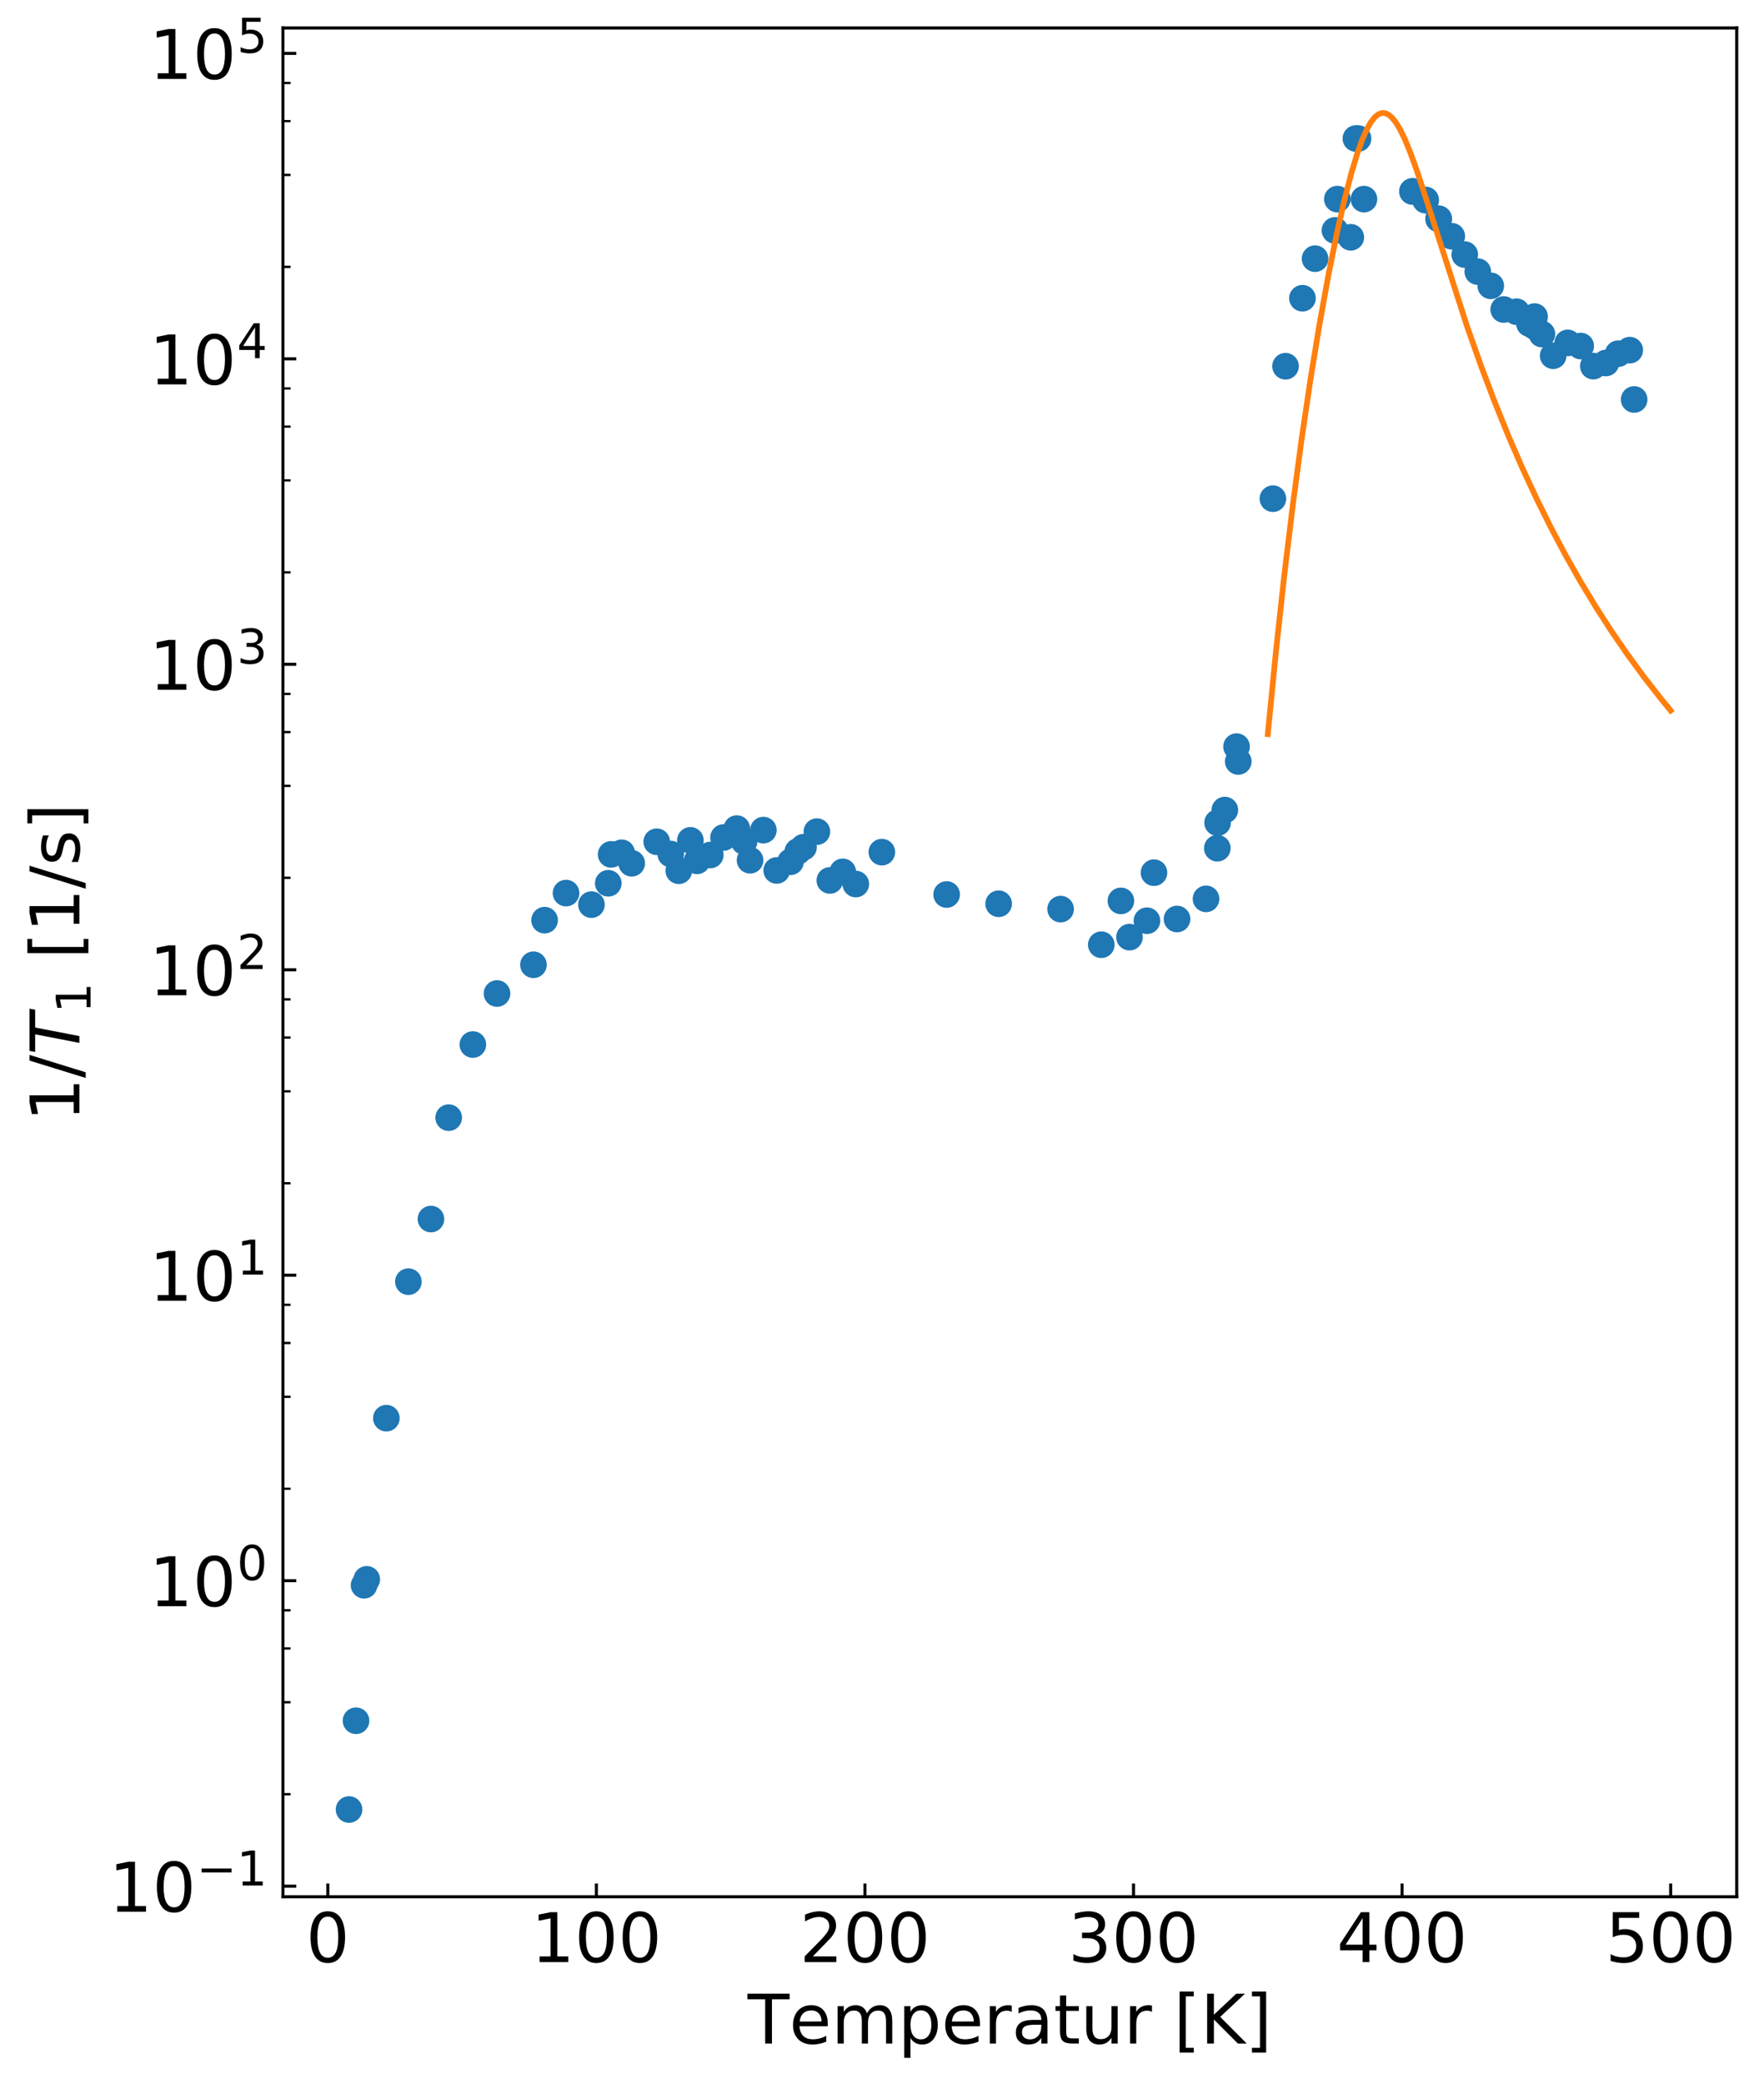<?xml version="1.0" encoding="utf-8" standalone="no"?>
<!DOCTYPE svg PUBLIC "-//W3C//DTD SVG 1.1//EN"
  "http://www.w3.org/Graphics/SVG/1.1/DTD/svg11.dtd">
<!-- Created with matplotlib (http://matplotlib.org/) -->
<svg height="548pt" version="1.1" viewBox="0 0 464 548" width="464pt" xmlns="http://www.w3.org/2000/svg" xmlns:xlink="http://www.w3.org/1999/xlink">
 <defs>
  <style type="text/css">
*{stroke-linecap:butt;stroke-linejoin:round;}
  </style>
 </defs>
 <g id="figure_1">
  <g id="patch_1">
   <path d="M 0 548.38 
L 464.03 548.38 
L 464.03 0 
L 0 0 
z
" style="fill:#ffffff;"/>
  </g>
  <g id="axes_1">
   <g id="patch_2">
    <path d="M 74.421 498.839 
L 456.83 498.839 
L 456.83 7.357 
L 74.421 7.357 
z
" style="fill:#ffffff;"/>
   </g>
   <g id="PathCollection_1">
    <defs>
     <path d="M 0 3 
C 0.796 3 1.559 2.684 2.121 2.121 
C 2.684 1.559 3 0.796 3 0 
C 3 -0.796 2.684 -1.559 2.121 -2.121 
C 1.559 -2.684 0.796 -3 0 -3 
C -0.796 -3 -1.559 -2.684 -2.121 -2.121 
C -2.684 -1.559 -3 -0.796 -3 0 
C -3 0.796 -2.684 1.559 -2.121 2.121 
C -1.559 2.684 -0.796 3 0 3 
z
" id="m8fffedc9e4" style="stroke:#1f77b4;"/>
    </defs>
    <g clip-path="url(#p17607d92f8)">
     <use style="fill:#1f77b4;stroke:#1f77b4;" x="91.81" xlink:href="#m8fffedc9e4" y="475.889"/>
     <use style="fill:#1f77b4;stroke:#1f77b4;" x="93.647" xlink:href="#m8fffedc9e4" y="452.546"/>
     <use style="fill:#1f77b4;stroke:#1f77b4;" x="95.766" xlink:href="#m8fffedc9e4" y="416.91"/>
     <use style="fill:#1f77b4;stroke:#1f77b4;" x="96.473" xlink:href="#m8fffedc9e4" y="415.356"/>
     <use style="fill:#1f77b4;stroke:#1f77b4;" x="101.63" xlink:href="#m8fffedc9e4" y="372.971"/>
     <use style="fill:#1f77b4;stroke:#1f77b4;" x="107.422" xlink:href="#m8fffedc9e4" y="337.069"/>
     <use style="fill:#1f77b4;stroke:#1f77b4;" x="113.356" xlink:href="#m8fffedc9e4" y="320.599"/>
     <use style="fill:#1f77b4;stroke:#1f77b4;" x="118.019" xlink:href="#m8fffedc9e4" y="293.937"/>
     <use style="fill:#1f77b4;stroke:#1f77b4;" x="124.377" xlink:href="#m8fffedc9e4" y="274.706"/>
     <use style="fill:#1f77b4;stroke:#1f77b4;" x="130.735" xlink:href="#m8fffedc9e4" y="261.287"/>
     <use style="fill:#1f77b4;stroke:#1f77b4;" x="140.319" xlink:href="#m8fffedc9e4" y="253.727"/>
     <use style="fill:#1f77b4;stroke:#1f77b4;" x="143.253" xlink:href="#m8fffedc9e4" y="241.995"/>
     <use style="fill:#1f77b4;stroke:#1f77b4;" x="148.889" xlink:href="#m8fffedc9e4" y="234.875"/>
     <use style="fill:#1f77b4;stroke:#1f77b4;" x="155.573" xlink:href="#m8fffedc9e4" y="237.911"/>
     <use style="fill:#1f77b4;stroke:#1f77b4;" x="160.001" xlink:href="#m8fffedc9e4" y="232.295"/>
     <use style="fill:#1f77b4;stroke:#1f77b4;" x="163.515" xlink:href="#m8fffedc9e4" y="224.274"/>
     <use style="fill:#1f77b4;stroke:#1f77b4;" x="166.161" xlink:href="#m8fffedc9e4" y="227.028"/>
     <use style="fill:#1f77b4;stroke:#1f77b4;" x="172.749" xlink:href="#m8fffedc9e4" y="221.376"/>
     <use style="fill:#1f77b4;stroke:#1f77b4;" x="176.438" xlink:href="#m8fffedc9e4" y="224.61"/>
     <use style="fill:#1f77b4;stroke:#1f77b4;" x="178.55" xlink:href="#m8fffedc9e4" y="228.996"/>
     <use style="fill:#1f77b4;stroke:#1f77b4;" x="183.355" xlink:href="#m8fffedc9e4" y="226.399"/>
     <use style="fill:#1f77b4;stroke:#1f77b4;" x="186.83" xlink:href="#m8fffedc9e4" y="224.859"/>
     <use style="fill:#1f77b4;stroke:#1f77b4;" x="190.321" xlink:href="#m8fffedc9e4" y="220.26"/>
     <use style="fill:#1f77b4;stroke:#1f77b4;" x="193.809" xlink:href="#m8fffedc9e4" y="217.913"/>
     <use style="fill:#1f77b4;stroke:#1f77b4;" x="197.296" xlink:href="#m8fffedc9e4" y="226.24"/>
     <use style="fill:#1f77b4;stroke:#1f77b4;" x="200.799" xlink:href="#m8fffedc9e4" y="218.315"/>
     <use style="fill:#1f77b4;stroke:#1f77b4;" x="204.307" xlink:href="#m8fffedc9e4" y="228.923"/>
     <use style="fill:#1f77b4;stroke:#1f77b4;" x="207.937" xlink:href="#m8fffedc9e4" y="226.636"/>
     <use style="fill:#1f77b4;stroke:#1f77b4;" x="211.36" xlink:href="#m8fffedc9e4" y="222.811"/>
     <use style="fill:#1f77b4;stroke:#1f77b4;" x="214.876" xlink:href="#m8fffedc9e4" y="218.713"/>
     <use style="fill:#1f77b4;stroke:#1f77b4;" x="218.281" xlink:href="#m8fffedc9e4" y="231.55"/>
     <use style="fill:#1f77b4;stroke:#1f77b4;" x="221.678" xlink:href="#m8fffedc9e4" y="229.289"/>
     <use style="fill:#1f77b4;stroke:#1f77b4;" x="225.104" xlink:href="#m8fffedc9e4" y="232.495"/>
     <use style="fill:#1f77b4;stroke:#1f77b4;" x="231.96" xlink:href="#m8fffedc9e4" y="224.105"/>
     <use style="fill:#1f77b4;stroke:#1f77b4;" x="249.005" xlink:href="#m8fffedc9e4" y="235.247"/>
     <use style="fill:#1f77b4;stroke:#1f77b4;" x="262.678" xlink:href="#m8fffedc9e4" y="237.682"/>
     <use style="fill:#1f77b4;stroke:#1f77b4;" x="294.84" xlink:href="#m8fffedc9e4" y="236.928"/>
     <use style="fill:#1f77b4;stroke:#1f77b4;" x="160.751" xlink:href="#m8fffedc9e4" y="224.693"/>
     <use style="fill:#1f77b4;stroke:#1f77b4;" x="181.598" xlink:href="#m8fffedc9e4" y="221.008"/>
     <use style="fill:#1f77b4;stroke:#1f77b4;" x="195.727" xlink:href="#m8fffedc9e4" y="221.284"/>
     <use style="fill:#1f77b4;stroke:#1f77b4;" x="209.856" xlink:href="#m8fffedc9e4" y="223.936"/>
     <use style="fill:#1f77b4;stroke:#1f77b4;" x="278.981" xlink:href="#m8fffedc9e4" y="239.088"/>
     <use style="fill:#1f77b4;stroke:#1f77b4;" x="320.272" xlink:href="#m8fffedc9e4" y="216.362"/>
     <use style="fill:#1f77b4;stroke:#1f77b4;" x="301.693" xlink:href="#m8fffedc9e4" y="242.147"/>
     <use style="fill:#1f77b4;stroke:#1f77b4;" x="303.543" xlink:href="#m8fffedc9e4" y="229.508"/>
     <use style="fill:#1f77b4;stroke:#1f77b4;" x="317.234" xlink:href="#m8fffedc9e4" y="236.397"/>
     <use style="fill:#1f77b4;stroke:#1f77b4;" x="322.179" xlink:href="#m8fffedc9e4" y="213.037"/>
     <use style="fill:#1f77b4;stroke:#1f77b4;" x="325.259" xlink:href="#m8fffedc9e4" y="196.359"/>
     <use style="fill:#1f77b4;stroke:#1f77b4;" x="289.683" xlink:href="#m8fffedc9e4" y="248.457"/>
     <use style="fill:#1f77b4;stroke:#1f77b4;" x="297.101" xlink:href="#m8fffedc9e4" y="246.463"/>
     <use style="fill:#1f77b4;stroke:#1f77b4;" x="309.605" xlink:href="#m8fffedc9e4" y="241.69"/>
     <use style="fill:#1f77b4;stroke:#1f77b4;" x="342.595" xlink:href="#m8fffedc9e4" y="78.434"/>
     <use style="fill:#1f77b4;stroke:#1f77b4;" x="320.201" xlink:href="#m8fffedc9e4" y="223.074"/>
     <use style="fill:#1f77b4;stroke:#1f77b4;" x="325.711" xlink:href="#m8fffedc9e4" y="200.259"/>
     <use style="fill:#1f77b4;stroke:#1f77b4;" x="334.824" xlink:href="#m8fffedc9e4" y="131.15"/>
     <use style="fill:#1f77b4;stroke:#1f77b4;" x="338.145" xlink:href="#m8fffedc9e4" y="96.316"/>
     <use style="fill:#1f77b4;stroke:#1f77b4;" x="345.916" xlink:href="#m8fffedc9e4" y="68.031"/>
     <use style="fill:#1f77b4;stroke:#1f77b4;" x="351.143" xlink:href="#m8fffedc9e4" y="60.593"/>
     <use style="fill:#1f77b4;stroke:#1f77b4;" x="351.779" xlink:href="#m8fffedc9e4" y="52.368"/>
     <use style="fill:#1f77b4;stroke:#1f77b4;" x="355.311" xlink:href="#m8fffedc9e4" y="62.405"/>
     <use style="fill:#1f77b4;stroke:#1f77b4;" x="356.653" xlink:href="#m8fffedc9e4" y="36.432"/>
     <use style="fill:#1f77b4;stroke:#1f77b4;" x="357.219" xlink:href="#m8fffedc9e4" y="36.432"/>
     <use style="fill:#1f77b4;stroke:#1f77b4;" x="358.773" xlink:href="#m8fffedc9e4" y="52.368"/>
     <use style="fill:#1f77b4;stroke:#1f77b4;" x="378.425" xlink:href="#m8fffedc9e4" y="57.553"/>
     <use style="fill:#1f77b4;stroke:#1f77b4;" x="374.988" xlink:href="#m8fffedc9e4" y="52.618"/>
     <use style="fill:#1f77b4;stroke:#1f77b4;" x="371.551" xlink:href="#m8fffedc9e4" y="50.343"/>
     <use style="fill:#1f77b4;stroke:#1f77b4;" x="403.656" xlink:href="#m8fffedc9e4" y="85.824"/>
     <use style="fill:#1f77b4;stroke:#1f77b4;" x="429.846" xlink:href="#m8fffedc9e4" y="105.062"/>
     <use style="fill:#1f77b4;stroke:#1f77b4;" x="428.687" xlink:href="#m8fffedc9e4" y="92.086"/>
     <use style="fill:#1f77b4;stroke:#1f77b4;" x="425.637" xlink:href="#m8fffedc9e4" y="93.022"/>
     <use style="fill:#1f77b4;stroke:#1f77b4;" x="422.41" xlink:href="#m8fffedc9e4" y="95.465"/>
     <use style="fill:#1f77b4;stroke:#1f77b4;" x="419.107" xlink:href="#m8fffedc9e4" y="96.288"/>
     <use style="fill:#1f77b4;stroke:#1f77b4;" x="415.789" xlink:href="#m8fffedc9e4" y="91.007"/>
     <use style="fill:#1f77b4;stroke:#1f77b4;" x="412.371" xlink:href="#m8fffedc9e4" y="90.181"/>
     <use style="fill:#1f77b4;stroke:#1f77b4;" x="408.543" xlink:href="#m8fffedc9e4" y="93.553"/>
     <use style="fill:#1f77b4;stroke:#1f77b4;" x="403.656" xlink:href="#m8fffedc9e4" y="83.251"/>
     <use style="fill:#1f77b4;stroke:#1f77b4;" x="405.579" xlink:href="#m8fffedc9e4" y="87.849"/>
     <use style="fill:#1f77b4;stroke:#1f77b4;" x="402.293" xlink:href="#m8fffedc9e4" y="85.095"/>
     <use style="fill:#1f77b4;stroke:#1f77b4;" x="398.91" xlink:href="#m8fffedc9e4" y="81.98"/>
     <use style="fill:#1f77b4;stroke:#1f77b4;" x="395.533" xlink:href="#m8fffedc9e4" y="81.396"/>
     <use style="fill:#1f77b4;stroke:#1f77b4;" x="392.123" xlink:href="#m8fffedc9e4" y="75.17"/>
     <use style="fill:#1f77b4;stroke:#1f77b4;" x="388.711" xlink:href="#m8fffedc9e4" y="71.437"/>
     <use style="fill:#1f77b4;stroke:#1f77b4;" x="385.292" xlink:href="#m8fffedc9e4" y="66.959"/>
     <use style="fill:#1f77b4;stroke:#1f77b4;" x="381.873" xlink:href="#m8fffedc9e4" y="62.135"/>
     <use style="fill:#1f77b4;stroke:#1f77b4;" x="378.425" xlink:href="#m8fffedc9e4" y="57.553"/>
     <use style="fill:#1f77b4;stroke:#1f77b4;" x="374.988" xlink:href="#m8fffedc9e4" y="52.618"/>
     <use style="fill:#1f77b4;stroke:#1f77b4;" x="371.551" xlink:href="#m8fffedc9e4" y="50.343"/>
     <use style="fill:#1f77b4;stroke:#1f77b4;" x="403.656" xlink:href="#m8fffedc9e4" y="85.824"/>
    </g>
   </g>
   <g id="matplotlib.axis_1">
    <g id="xtick_1">
     <g id="line2d_1">
      <defs>
       <path d="M 0 0 
L 0 -3.5 
" id="mbfe9c4191c" style="stroke:#000000;stroke-width:0.8;"/>
      </defs>
      <g>
       <use style="stroke:#000000;stroke-width:0.8;" x="86.229" xlink:href="#mbfe9c4191c" y="498.839"/>
      </g>
     </g>
     <g id="text_1">
      <!-- 0 -->
      <defs>
       <path d="M 31.781 66.406 
Q 24.172 66.406 20.328 58.906 
Q 16.5 51.422 16.5 36.375 
Q 16.5 21.391 20.328 13.891 
Q 24.172 6.391 31.781 6.391 
Q 39.453 6.391 43.281 13.891 
Q 47.125 21.391 47.125 36.375 
Q 47.125 51.422 43.281 58.906 
Q 39.453 66.406 31.781 66.406 
M 31.781 74.219 
Q 44.047 74.219 50.516 64.516 
Q 56.984 54.828 56.984 36.375 
Q 56.984 17.969 50.516 8.266 
Q 44.047 -1.422 31.781 -1.422 
Q 19.531 -1.422 13.062 8.266 
Q 6.594 17.969 6.594 36.375 
Q 6.594 54.828 13.062 64.516 
Q 19.531 74.219 31.781 74.219 
" id="DejaVuSans-30"/>
      </defs>
      <g transform="translate(80.503 516.016)scale(0.18 -0.18)">
       <use xlink:href="#DejaVuSans-30"/>
      </g>
     </g>
    </g>
    <g id="xtick_2">
     <g id="line2d_2">
      <g>
       <use style="stroke:#000000;stroke-width:0.8;" x="156.873" xlink:href="#mbfe9c4191c" y="498.839"/>
      </g>
     </g>
     <g id="text_2">
      <!-- 100 -->
      <defs>
       <path d="M 12.406 8.297 
L 28.516 8.297 
L 28.516 63.922 
L 10.984 60.406 
L 10.984 69.391 
L 28.422 72.906 
L 38.281 72.906 
L 38.281 8.297 
L 54.391 8.297 
L 54.391 0 
L 12.406 0 
z
" id="DejaVuSans-31"/>
      </defs>
      <g transform="translate(139.694 516.016)scale(0.18 -0.18)">
       <use xlink:href="#DejaVuSans-31"/>
       <use x="63.623" xlink:href="#DejaVuSans-30"/>
       <use x="127.246" xlink:href="#DejaVuSans-30"/>
      </g>
     </g>
    </g>
    <g id="xtick_3">
     <g id="line2d_3">
      <g>
       <use style="stroke:#000000;stroke-width:0.8;" x="227.517" xlink:href="#mbfe9c4191c" y="498.839"/>
      </g>
     </g>
     <g id="text_3">
      <!-- 200 -->
      <defs>
       <path d="M 19.188 8.297 
L 53.609 8.297 
L 53.609 0 
L 7.328 0 
L 7.328 8.297 
Q 12.938 14.109 22.625 23.891 
Q 32.328 33.688 34.812 36.531 
Q 39.547 41.844 41.422 45.531 
Q 43.312 49.219 43.312 52.781 
Q 43.312 58.594 39.234 62.25 
Q 35.156 65.922 28.609 65.922 
Q 23.969 65.922 18.812 64.312 
Q 13.672 62.703 7.812 59.422 
L 7.812 69.391 
Q 13.766 71.781 18.938 73 
Q 24.125 74.219 28.422 74.219 
Q 39.75 74.219 46.484 68.547 
Q 53.219 62.891 53.219 53.422 
Q 53.219 48.922 51.531 44.891 
Q 49.859 40.875 45.406 35.406 
Q 44.188 33.984 37.641 27.219 
Q 31.109 20.453 19.188 8.297 
" id="DejaVuSans-32"/>
      </defs>
      <g transform="translate(210.338 516.016)scale(0.18 -0.18)">
       <use xlink:href="#DejaVuSans-32"/>
       <use x="63.623" xlink:href="#DejaVuSans-30"/>
       <use x="127.246" xlink:href="#DejaVuSans-30"/>
      </g>
     </g>
    </g>
    <g id="xtick_4">
     <g id="line2d_4">
      <g>
       <use style="stroke:#000000;stroke-width:0.8;" x="298.16" xlink:href="#mbfe9c4191c" y="498.839"/>
      </g>
     </g>
     <g id="text_4">
      <!-- 300 -->
      <defs>
       <path d="M 40.578 39.312 
Q 47.656 37.797 51.625 33 
Q 55.609 28.219 55.609 21.188 
Q 55.609 10.406 48.188 4.484 
Q 40.766 -1.422 27.094 -1.422 
Q 22.516 -1.422 17.656 -0.516 
Q 12.797 0.391 7.625 2.203 
L 7.625 11.719 
Q 11.719 9.328 16.594 8.109 
Q 21.484 6.891 26.812 6.891 
Q 36.078 6.891 40.938 10.547 
Q 45.797 14.203 45.797 21.188 
Q 45.797 27.641 41.281 31.266 
Q 36.766 34.906 28.719 34.906 
L 20.219 34.906 
L 20.219 43.016 
L 29.109 43.016 
Q 36.375 43.016 40.234 45.922 
Q 44.094 48.828 44.094 54.297 
Q 44.094 59.906 40.109 62.906 
Q 36.141 65.922 28.719 65.922 
Q 24.656 65.922 20.016 65.031 
Q 15.375 64.156 9.812 62.312 
L 9.812 71.094 
Q 15.438 72.656 20.344 73.438 
Q 25.25 74.219 29.594 74.219 
Q 40.828 74.219 47.359 69.109 
Q 53.906 64.016 53.906 55.328 
Q 53.906 49.266 50.438 45.094 
Q 46.969 40.922 40.578 39.312 
" id="DejaVuSans-33"/>
      </defs>
      <g transform="translate(280.982 516.016)scale(0.18 -0.18)">
       <use xlink:href="#DejaVuSans-33"/>
       <use x="63.623" xlink:href="#DejaVuSans-30"/>
       <use x="127.246" xlink:href="#DejaVuSans-30"/>
      </g>
     </g>
    </g>
    <g id="xtick_5">
     <g id="line2d_5">
      <g>
       <use style="stroke:#000000;stroke-width:0.8;" x="368.804" xlink:href="#mbfe9c4191c" y="498.839"/>
      </g>
     </g>
     <g id="text_5">
      <!-- 400 -->
      <defs>
       <path d="M 37.797 64.312 
L 12.891 25.391 
L 37.797 25.391 
z
M 35.203 72.906 
L 47.609 72.906 
L 47.609 25.391 
L 58.016 25.391 
L 58.016 17.188 
L 47.609 17.188 
L 47.609 0 
L 37.797 0 
L 37.797 17.188 
L 4.891 17.188 
L 4.891 26.703 
z
" id="DejaVuSans-34"/>
      </defs>
      <g transform="translate(351.625 516.016)scale(0.18 -0.18)">
       <use xlink:href="#DejaVuSans-34"/>
       <use x="63.623" xlink:href="#DejaVuSans-30"/>
       <use x="127.246" xlink:href="#DejaVuSans-30"/>
      </g>
     </g>
    </g>
    <g id="xtick_6">
     <g id="line2d_6">
      <g>
       <use style="stroke:#000000;stroke-width:0.8;" x="439.448" xlink:href="#mbfe9c4191c" y="498.839"/>
      </g>
     </g>
     <g id="text_6">
      <!-- 500 -->
      <defs>
       <path d="M 10.797 72.906 
L 49.516 72.906 
L 49.516 64.594 
L 19.828 64.594 
L 19.828 46.734 
Q 21.969 47.469 24.109 47.828 
Q 26.266 48.188 28.422 48.188 
Q 40.625 48.188 47.75 41.5 
Q 54.891 34.812 54.891 23.391 
Q 54.891 11.625 47.562 5.094 
Q 40.234 -1.422 26.906 -1.422 
Q 22.312 -1.422 17.547 -0.641 
Q 12.797 0.141 7.719 1.703 
L 7.719 11.625 
Q 12.109 9.234 16.797 8.062 
Q 21.484 6.891 26.703 6.891 
Q 35.156 6.891 40.078 11.328 
Q 45.016 15.766 45.016 23.391 
Q 45.016 31 40.078 35.438 
Q 35.156 39.891 26.703 39.891 
Q 22.75 39.891 18.812 39.016 
Q 14.891 38.141 10.797 36.281 
z
" id="DejaVuSans-35"/>
      </defs>
      <g transform="translate(422.269 516.016)scale(0.18 -0.18)">
       <use xlink:href="#DejaVuSans-35"/>
       <use x="63.623" xlink:href="#DejaVuSans-30"/>
       <use x="127.246" xlink:href="#DejaVuSans-30"/>
      </g>
     </g>
    </g>
    <g id="text_7">
     <!-- Temperatur [K] -->
     <defs>
      <path d="M -0.297 72.906 
L 61.375 72.906 
L 61.375 64.594 
L 35.5 64.594 
L 35.5 0 
L 25.594 0 
L 25.594 64.594 
L -0.297 64.594 
z
" id="DejaVuSans-54"/>
      <path d="M 56.203 29.594 
L 56.203 25.203 
L 14.891 25.203 
Q 15.484 15.922 20.484 11.062 
Q 25.484 6.203 34.422 6.203 
Q 39.594 6.203 44.453 7.469 
Q 49.312 8.734 54.109 11.281 
L 54.109 2.781 
Q 49.266 0.734 44.188 -0.344 
Q 39.109 -1.422 33.891 -1.422 
Q 20.797 -1.422 13.156 6.188 
Q 5.516 13.812 5.516 26.812 
Q 5.516 40.234 12.766 48.109 
Q 20.016 56 32.328 56 
Q 43.359 56 49.781 48.891 
Q 56.203 41.797 56.203 29.594 
M 47.219 32.234 
Q 47.125 39.594 43.094 43.984 
Q 39.062 48.391 32.422 48.391 
Q 24.906 48.391 20.391 44.141 
Q 15.875 39.891 15.188 32.172 
z
" id="DejaVuSans-65"/>
      <path d="M 52 44.188 
Q 55.375 50.25 60.062 53.125 
Q 64.75 56 71.094 56 
Q 79.641 56 84.281 50.016 
Q 88.922 44.047 88.922 33.016 
L 88.922 0 
L 79.891 0 
L 79.891 32.719 
Q 79.891 40.578 77.094 44.375 
Q 74.312 48.188 68.609 48.188 
Q 61.625 48.188 57.562 43.547 
Q 53.516 38.922 53.516 30.906 
L 53.516 0 
L 44.484 0 
L 44.484 32.719 
Q 44.484 40.625 41.703 44.406 
Q 38.922 48.188 33.109 48.188 
Q 26.219 48.188 22.156 43.531 
Q 18.109 38.875 18.109 30.906 
L 18.109 0 
L 9.078 0 
L 9.078 54.688 
L 18.109 54.688 
L 18.109 46.188 
Q 21.188 51.219 25.484 53.609 
Q 29.781 56 35.688 56 
Q 41.656 56 45.828 52.969 
Q 50 49.953 52 44.188 
" id="DejaVuSans-6d"/>
      <path d="M 18.109 8.203 
L 18.109 -20.797 
L 9.078 -20.797 
L 9.078 54.688 
L 18.109 54.688 
L 18.109 46.391 
Q 20.953 51.266 25.266 53.625 
Q 29.594 56 35.594 56 
Q 45.562 56 51.781 48.094 
Q 58.016 40.188 58.016 27.297 
Q 58.016 14.406 51.781 6.484 
Q 45.562 -1.422 35.594 -1.422 
Q 29.594 -1.422 25.266 0.953 
Q 20.953 3.328 18.109 8.203 
M 48.688 27.297 
Q 48.688 37.203 44.609 42.844 
Q 40.531 48.484 33.406 48.484 
Q 26.266 48.484 22.188 42.844 
Q 18.109 37.203 18.109 27.297 
Q 18.109 17.391 22.188 11.75 
Q 26.266 6.109 33.406 6.109 
Q 40.531 6.109 44.609 11.75 
Q 48.688 17.391 48.688 27.297 
" id="DejaVuSans-70"/>
      <path d="M 41.109 46.297 
Q 39.594 47.172 37.812 47.578 
Q 36.031 48 33.891 48 
Q 26.266 48 22.188 43.047 
Q 18.109 38.094 18.109 28.812 
L 18.109 0 
L 9.078 0 
L 9.078 54.688 
L 18.109 54.688 
L 18.109 46.188 
Q 20.953 51.172 25.484 53.578 
Q 30.031 56 36.531 56 
Q 37.453 56 38.578 55.875 
Q 39.703 55.766 41.062 55.516 
z
" id="DejaVuSans-72"/>
      <path d="M 34.281 27.484 
Q 23.391 27.484 19.188 25 
Q 14.984 22.516 14.984 16.5 
Q 14.984 11.719 18.141 8.906 
Q 21.297 6.109 26.703 6.109 
Q 34.188 6.109 38.703 11.406 
Q 43.219 16.703 43.219 25.484 
L 43.219 27.484 
z
M 52.203 31.203 
L 52.203 0 
L 43.219 0 
L 43.219 8.297 
Q 40.141 3.328 35.547 0.953 
Q 30.953 -1.422 24.312 -1.422 
Q 15.922 -1.422 10.953 3.297 
Q 6 8.016 6 15.922 
Q 6 25.141 12.172 29.828 
Q 18.359 34.516 30.609 34.516 
L 43.219 34.516 
L 43.219 35.406 
Q 43.219 41.609 39.141 45 
Q 35.062 48.391 27.688 48.391 
Q 23 48.391 18.547 47.266 
Q 14.109 46.141 10.016 43.891 
L 10.016 52.203 
Q 14.938 54.109 19.578 55.047 
Q 24.219 56 28.609 56 
Q 40.484 56 46.344 49.844 
Q 52.203 43.703 52.203 31.203 
" id="DejaVuSans-61"/>
      <path d="M 18.312 70.219 
L 18.312 54.688 
L 36.812 54.688 
L 36.812 47.703 
L 18.312 47.703 
L 18.312 18.016 
Q 18.312 11.328 20.141 9.422 
Q 21.969 7.516 27.594 7.516 
L 36.812 7.516 
L 36.812 0 
L 27.594 0 
Q 17.188 0 13.234 3.875 
Q 9.281 7.766 9.281 18.016 
L 9.281 47.703 
L 2.688 47.703 
L 2.688 54.688 
L 9.281 54.688 
L 9.281 70.219 
z
" id="DejaVuSans-74"/>
      <path d="M 8.5 21.578 
L 8.5 54.688 
L 17.484 54.688 
L 17.484 21.922 
Q 17.484 14.156 20.5 10.266 
Q 23.531 6.391 29.594 6.391 
Q 36.859 6.391 41.078 11.031 
Q 45.312 15.672 45.312 23.688 
L 45.312 54.688 
L 54.297 54.688 
L 54.297 0 
L 45.312 0 
L 45.312 8.406 
Q 42.047 3.422 37.719 1 
Q 33.406 -1.422 27.688 -1.422 
Q 18.266 -1.422 13.375 4.438 
Q 8.5 10.297 8.5 21.578 
M 31.109 56 
z
" id="DejaVuSans-75"/>
      <path id="DejaVuSans-20"/>
      <path d="M 8.594 75.984 
L 29.297 75.984 
L 29.297 69 
L 17.578 69 
L 17.578 -6.203 
L 29.297 -6.203 
L 29.297 -13.188 
L 8.594 -13.188 
z
" id="DejaVuSans-5b"/>
      <path d="M 9.812 72.906 
L 19.672 72.906 
L 19.672 42.094 
L 52.391 72.906 
L 65.094 72.906 
L 28.906 38.922 
L 67.672 0 
L 54.688 0 
L 19.672 35.109 
L 19.672 0 
L 9.812 0 
z
" id="DejaVuSans-4b"/>
      <path d="M 30.422 75.984 
L 30.422 -13.188 
L 9.719 -13.188 
L 9.719 -6.203 
L 21.391 -6.203 
L 21.391 69 
L 9.719 69 
L 9.719 75.984 
z
" id="DejaVuSans-5d"/>
     </defs>
     <g transform="translate(196.664 537.437)scale(0.18 -0.18)">
      <use xlink:href="#DejaVuSans-54"/>
      <use x="60.818" xlink:href="#DejaVuSans-65"/>
      <use x="122.342" xlink:href="#DejaVuSans-6d"/>
      <use x="219.754" xlink:href="#DejaVuSans-70"/>
      <use x="283.23" xlink:href="#DejaVuSans-65"/>
      <use x="344.754" xlink:href="#DejaVuSans-72"/>
      <use x="385.867" xlink:href="#DejaVuSans-61"/>
      <use x="447.146" xlink:href="#DejaVuSans-74"/>
      <use x="486.355" xlink:href="#DejaVuSans-75"/>
      <use x="549.734" xlink:href="#DejaVuSans-72"/>
      <use x="590.848" xlink:href="#DejaVuSans-20"/>
      <use x="622.635" xlink:href="#DejaVuSans-5b"/>
      <use x="661.648" xlink:href="#DejaVuSans-4b"/>
      <use x="727.225" xlink:href="#DejaVuSans-5d"/>
     </g>
    </g>
   </g>
   <g id="matplotlib.axis_2">
    <g id="ytick_1">
     <g id="line2d_7">
      <defs>
       <path d="M 0 0 
L 3.5 0 
" id="ma4b1431b1b" style="stroke:#000000;stroke-width:0.8;"/>
      </defs>
      <g>
       <use style="stroke:#000000;stroke-width:0.8;" x="74.421" xlink:href="#ma4b1431b1b" y="496.046"/>
      </g>
     </g>
     <g id="text_8">
      <!-- ${10^{-1}}$ -->
      <defs>
       <path d="M 10.594 35.5 
L 73.188 35.5 
L 73.188 27.203 
L 10.594 27.203 
z
" id="DejaVuSans-2212"/>
      </defs>
      <g transform="translate(28.621 502.885)scale(0.18 -0.18)">
       <use transform="translate(0 0.684)" xlink:href="#DejaVuSans-31"/>
       <use transform="translate(63.623 0.684)" xlink:href="#DejaVuSans-30"/>
       <use transform="translate(128.203 38.966)scale(0.7)" xlink:href="#DejaVuSans-2212"/>
       <use transform="translate(186.855 38.966)scale(0.7)" xlink:href="#DejaVuSans-31"/>
      </g>
     </g>
    </g>
    <g id="ytick_2">
     <g id="line2d_8">
      <g>
       <use style="stroke:#000000;stroke-width:0.8;" x="74.421" xlink:href="#ma4b1431b1b" y="415.712"/>
      </g>
     </g>
     <g id="text_9">
      <!-- ${10^{0}}$ -->
      <g transform="translate(39.241 422.55)scale(0.18 -0.18)">
       <use transform="translate(0 0.766)" xlink:href="#DejaVuSans-31"/>
       <use transform="translate(63.623 0.766)" xlink:href="#DejaVuSans-30"/>
       <use transform="translate(128.203 39.047)scale(0.7)" xlink:href="#DejaVuSans-30"/>
      </g>
     </g>
    </g>
    <g id="ytick_3">
     <g id="line2d_9">
      <g>
       <use style="stroke:#000000;stroke-width:0.8;" x="74.421" xlink:href="#ma4b1431b1b" y="335.377"/>
      </g>
     </g>
     <g id="text_10">
      <!-- ${10^{1}}$ -->
      <g transform="translate(39.241 342.216)scale(0.18 -0.18)">
       <use transform="translate(0 0.684)" xlink:href="#DejaVuSans-31"/>
       <use transform="translate(63.623 0.684)" xlink:href="#DejaVuSans-30"/>
       <use transform="translate(128.203 38.966)scale(0.7)" xlink:href="#DejaVuSans-31"/>
      </g>
     </g>
    </g>
    <g id="ytick_4">
     <g id="line2d_10">
      <g>
       <use style="stroke:#000000;stroke-width:0.8;" x="74.421" xlink:href="#ma4b1431b1b" y="255.042"/>
      </g>
     </g>
     <g id="text_11">
      <!-- ${10^{2}}$ -->
      <g transform="translate(39.241 261.881)scale(0.18 -0.18)">
       <use transform="translate(0 0.766)" xlink:href="#DejaVuSans-31"/>
       <use transform="translate(63.623 0.766)" xlink:href="#DejaVuSans-30"/>
       <use transform="translate(128.203 39.047)scale(0.7)" xlink:href="#DejaVuSans-32"/>
      </g>
     </g>
    </g>
    <g id="ytick_5">
     <g id="line2d_11">
      <g>
       <use style="stroke:#000000;stroke-width:0.8;" x="74.421" xlink:href="#ma4b1431b1b" y="174.708"/>
      </g>
     </g>
     <g id="text_12">
      <!-- ${10^{3}}$ -->
      <g transform="translate(39.241 181.546)scale(0.18 -0.18)">
       <use transform="translate(0 0.766)" xlink:href="#DejaVuSans-31"/>
       <use transform="translate(63.623 0.766)" xlink:href="#DejaVuSans-30"/>
       <use transform="translate(128.203 39.047)scale(0.7)" xlink:href="#DejaVuSans-33"/>
      </g>
     </g>
    </g>
    <g id="ytick_6">
     <g id="line2d_12">
      <g>
       <use style="stroke:#000000;stroke-width:0.8;" x="74.421" xlink:href="#ma4b1431b1b" y="94.373"/>
      </g>
     </g>
     <g id="text_13">
      <!-- ${10^{4}}$ -->
      <g transform="translate(39.241 101.212)scale(0.18 -0.18)">
       <use transform="translate(0 0.684)" xlink:href="#DejaVuSans-31"/>
       <use transform="translate(63.623 0.684)" xlink:href="#DejaVuSans-30"/>
       <use transform="translate(128.203 38.966)scale(0.7)" xlink:href="#DejaVuSans-34"/>
      </g>
     </g>
    </g>
    <g id="ytick_7">
     <g id="line2d_13">
      <g>
       <use style="stroke:#000000;stroke-width:0.8;" x="74.421" xlink:href="#ma4b1431b1b" y="14.039"/>
      </g>
     </g>
     <g id="text_14">
      <!-- ${10^{5}}$ -->
      <g transform="translate(39.241 20.877)scale(0.18 -0.18)">
       <use transform="translate(0 0.684)" xlink:href="#DejaVuSans-31"/>
       <use transform="translate(63.623 0.684)" xlink:href="#DejaVuSans-30"/>
       <use transform="translate(128.203 38.966)scale(0.7)" xlink:href="#DejaVuSans-35"/>
      </g>
     </g>
    </g>
    <g id="ytick_8">
     <g id="line2d_14">
      <defs>
       <path d="M 0 0 
L 2 0 
" id="m831836d339" style="stroke:#000000;stroke-width:0.6;"/>
      </defs>
      <g>
       <use style="stroke:#000000;stroke-width:0.6;" x="74.421" xlink:href="#m831836d339" y="471.863"/>
      </g>
     </g>
    </g>
    <g id="ytick_9">
     <g id="line2d_15">
      <g>
       <use style="stroke:#000000;stroke-width:0.6;" x="74.421" xlink:href="#m831836d339" y="447.68"/>
      </g>
     </g>
    </g>
    <g id="ytick_10">
     <g id="line2d_16">
      <g>
       <use style="stroke:#000000;stroke-width:0.6;" x="74.421" xlink:href="#m831836d339" y="433.534"/>
      </g>
     </g>
    </g>
    <g id="ytick_11">
     <g id="line2d_17">
      <g>
       <use style="stroke:#000000;stroke-width:0.6;" x="74.421" xlink:href="#m831836d339" y="423.497"/>
      </g>
     </g>
    </g>
    <g id="ytick_12">
     <g id="line2d_18">
      <g>
       <use style="stroke:#000000;stroke-width:0.6;" x="74.421" xlink:href="#m831836d339" y="391.528"/>
      </g>
     </g>
    </g>
    <g id="ytick_13">
     <g id="line2d_19">
      <g>
       <use style="stroke:#000000;stroke-width:0.6;" x="74.421" xlink:href="#m831836d339" y="367.345"/>
      </g>
     </g>
    </g>
    <g id="ytick_14">
     <g id="line2d_20">
      <g>
       <use style="stroke:#000000;stroke-width:0.6;" x="74.421" xlink:href="#m831836d339" y="353.199"/>
      </g>
     </g>
    </g>
    <g id="ytick_15">
     <g id="line2d_21">
      <g>
       <use style="stroke:#000000;stroke-width:0.6;" x="74.421" xlink:href="#m831836d339" y="343.162"/>
      </g>
     </g>
    </g>
    <g id="ytick_16">
     <g id="line2d_22">
      <g>
       <use style="stroke:#000000;stroke-width:0.6;" x="74.421" xlink:href="#m831836d339" y="311.194"/>
      </g>
     </g>
    </g>
    <g id="ytick_17">
     <g id="line2d_23">
      <g>
       <use style="stroke:#000000;stroke-width:0.6;" x="74.421" xlink:href="#m831836d339" y="287.011"/>
      </g>
     </g>
    </g>
    <g id="ytick_18">
     <g id="line2d_24">
      <g>
       <use style="stroke:#000000;stroke-width:0.6;" x="74.421" xlink:href="#m831836d339" y="272.865"/>
      </g>
     </g>
    </g>
    <g id="ytick_19">
     <g id="line2d_25">
      <g>
       <use style="stroke:#000000;stroke-width:0.6;" x="74.421" xlink:href="#m831836d339" y="262.828"/>
      </g>
     </g>
    </g>
    <g id="ytick_20">
     <g id="line2d_26">
      <g>
       <use style="stroke:#000000;stroke-width:0.6;" x="74.421" xlink:href="#m831836d339" y="230.859"/>
      </g>
     </g>
    </g>
    <g id="ytick_21">
     <g id="line2d_27">
      <g>
       <use style="stroke:#000000;stroke-width:0.6;" x="74.421" xlink:href="#m831836d339" y="206.676"/>
      </g>
     </g>
    </g>
    <g id="ytick_22">
     <g id="line2d_28">
      <g>
       <use style="stroke:#000000;stroke-width:0.6;" x="74.421" xlink:href="#m831836d339" y="192.53"/>
      </g>
     </g>
    </g>
    <g id="ytick_23">
     <g id="line2d_29">
      <g>
       <use style="stroke:#000000;stroke-width:0.6;" x="74.421" xlink:href="#m831836d339" y="182.493"/>
      </g>
     </g>
    </g>
    <g id="ytick_24">
     <g id="line2d_30">
      <g>
       <use style="stroke:#000000;stroke-width:0.6;" x="74.421" xlink:href="#m831836d339" y="150.525"/>
      </g>
     </g>
    </g>
    <g id="ytick_25">
     <g id="line2d_31">
      <g>
       <use style="stroke:#000000;stroke-width:0.6;" x="74.421" xlink:href="#m831836d339" y="126.342"/>
      </g>
     </g>
    </g>
    <g id="ytick_26">
     <g id="line2d_32">
      <g>
       <use style="stroke:#000000;stroke-width:0.6;" x="74.421" xlink:href="#m831836d339" y="112.195"/>
      </g>
     </g>
    </g>
    <g id="ytick_27">
     <g id="line2d_33">
      <g>
       <use style="stroke:#000000;stroke-width:0.6;" x="74.421" xlink:href="#m831836d339" y="102.158"/>
      </g>
     </g>
    </g>
    <g id="ytick_28">
     <g id="line2d_34">
      <g>
       <use style="stroke:#000000;stroke-width:0.6;" x="74.421" xlink:href="#m831836d339" y="70.19"/>
      </g>
     </g>
    </g>
    <g id="ytick_29">
     <g id="line2d_35">
      <g>
       <use style="stroke:#000000;stroke-width:0.6;" x="74.421" xlink:href="#m831836d339" y="46.007"/>
      </g>
     </g>
    </g>
    <g id="ytick_30">
     <g id="line2d_36">
      <g>
       <use style="stroke:#000000;stroke-width:0.6;" x="74.421" xlink:href="#m831836d339" y="31.861"/>
      </g>
     </g>
    </g>
    <g id="ytick_31">
     <g id="line2d_37">
      <g>
       <use style="stroke:#000000;stroke-width:0.6;" x="74.421" xlink:href="#m831836d339" y="21.824"/>
      </g>
     </g>
    </g>
    <g id="text_15">
     <!-- 1/$T_1$ [1/s] -->
     <defs>
      <path d="M 25.391 72.906 
L 33.688 72.906 
L 8.297 -9.281 
L 0 -9.281 
z
" id="DejaVuSans-2f"/>
      <path d="M 5.906 72.906 
L 67.578 72.906 
L 66.016 64.594 
L 39.984 64.594 
L 27.484 0 
L 17.578 0 
L 30.078 64.594 
L 4.297 64.594 
z
" id="DejaVuSans-Oblique-54"/>
      <path d="M 44.281 53.078 
L 44.281 44.578 
Q 40.484 46.531 36.375 47.5 
Q 32.281 48.484 27.875 48.484 
Q 21.188 48.484 17.844 46.438 
Q 14.5 44.391 14.5 40.281 
Q 14.5 37.156 16.891 35.375 
Q 19.281 33.594 26.516 31.984 
L 29.594 31.297 
Q 39.156 29.25 43.188 25.516 
Q 47.219 21.781 47.219 15.094 
Q 47.219 7.469 41.188 3.016 
Q 35.156 -1.422 24.609 -1.422 
Q 20.219 -1.422 15.453 -0.562 
Q 10.688 0.297 5.422 2 
L 5.422 11.281 
Q 10.406 8.688 15.234 7.391 
Q 20.062 6.109 24.812 6.109 
Q 31.156 6.109 34.562 8.281 
Q 37.984 10.453 37.984 14.406 
Q 37.984 18.062 35.516 20.016 
Q 33.062 21.969 24.703 23.781 
L 21.578 24.516 
Q 13.234 26.266 9.516 29.906 
Q 5.812 33.547 5.812 39.891 
Q 5.812 47.609 11.281 51.797 
Q 16.75 56 26.812 56 
Q 31.781 56 36.172 55.266 
Q 40.578 54.547 44.281 53.078 
" id="DejaVuSans-73"/>
     </defs>
     <g transform="translate(20.877 294.948)rotate(-90)scale(0.18 -0.18)">
      <use transform="translate(0 0.016)" xlink:href="#DejaVuSans-31"/>
      <use transform="translate(63.623 0.016)" xlink:href="#DejaVuSans-2f"/>
      <use transform="translate(97.314 0.016)" xlink:href="#DejaVuSans-Oblique-54"/>
      <use transform="translate(158.398 -16.391)scale(0.7)" xlink:href="#DejaVuSans-31"/>
      <use transform="translate(205.669 0.016)" xlink:href="#DejaVuSans-20"/>
      <use transform="translate(237.456 0.016)" xlink:href="#DejaVuSans-5b"/>
      <use transform="translate(276.47 0.016)" xlink:href="#DejaVuSans-31"/>
      <use transform="translate(340.093 0.016)" xlink:href="#DejaVuSans-2f"/>
      <use transform="translate(373.784 0.016)" xlink:href="#DejaVuSans-73"/>
      <use transform="translate(425.884 0.016)" xlink:href="#DejaVuSans-5d"/>
     </g>
    </g>
   </g>
   <g id="line2d_38">
    <path clip-path="url(#p17607d92f8)" d="M 333.482 193.063 
L 335.604 171.534 
L 337.831 151.176 
L 340.059 132.801 
L 342.392 115.395 
L 344.726 99.648 
L 347.059 85.39 
L 349.393 72.512 
L 351.62 61.474 
L 353.636 52.586 
L 355.439 45.612 
L 357.03 40.337 
L 358.409 36.527 
L 359.576 33.917 
L 360.637 32.071 
L 361.591 30.855 
L 362.44 30.137 
L 363.182 29.789 
L 363.925 29.7 
L 364.667 29.866 
L 365.41 30.281 
L 366.258 31.05 
L 367.213 32.27 
L 368.274 34.033 
L 369.441 36.414 
L 370.926 40.002 
L 372.729 44.99 
L 375.274 52.752 
L 385.882 85.807 
L 389.594 96.3 
L 393.201 105.824 
L 396.807 114.721 
L 400.413 123.036 
L 404.126 131.04 
L 407.945 138.735 
L 411.763 145.935 
L 415.688 152.867 
L 419.718 159.537 
L 423.855 165.954 
L 428.098 172.125 
L 432.447 178.058 
L 436.902 183.762 
L 439.448 186.865 
L 439.448 186.865 
" style="fill:none;stroke:#ff7f0e;stroke-linecap:square;stroke-width:1.5;"/>
   </g>
   <g id="patch_3">
    <path d="M 74.421 498.839 
L 74.421 7.357 
" style="fill:none;stroke:#000000;stroke-linecap:square;stroke-linejoin:miter;stroke-width:0.8;"/>
   </g>
   <g id="patch_4">
    <path d="M 456.83 498.839 
L 456.83 7.357 
" style="fill:none;stroke:#000000;stroke-linecap:square;stroke-linejoin:miter;stroke-width:0.8;"/>
   </g>
   <g id="patch_5">
    <path d="M 74.421 498.839 
L 456.83 498.839 
" style="fill:none;stroke:#000000;stroke-linecap:square;stroke-linejoin:miter;stroke-width:0.8;"/>
   </g>
   <g id="patch_6">
    <path d="M 74.421 7.357 
L 456.83 7.357 
" style="fill:none;stroke:#000000;stroke-linecap:square;stroke-linejoin:miter;stroke-width:0.8;"/>
   </g>
  </g>
 </g>
 <defs>
  <clipPath id="p17607d92f8">
   <rect height="491.482" width="382.409" x="74.421" y="7.357"/>
  </clipPath>
 </defs>
</svg>
